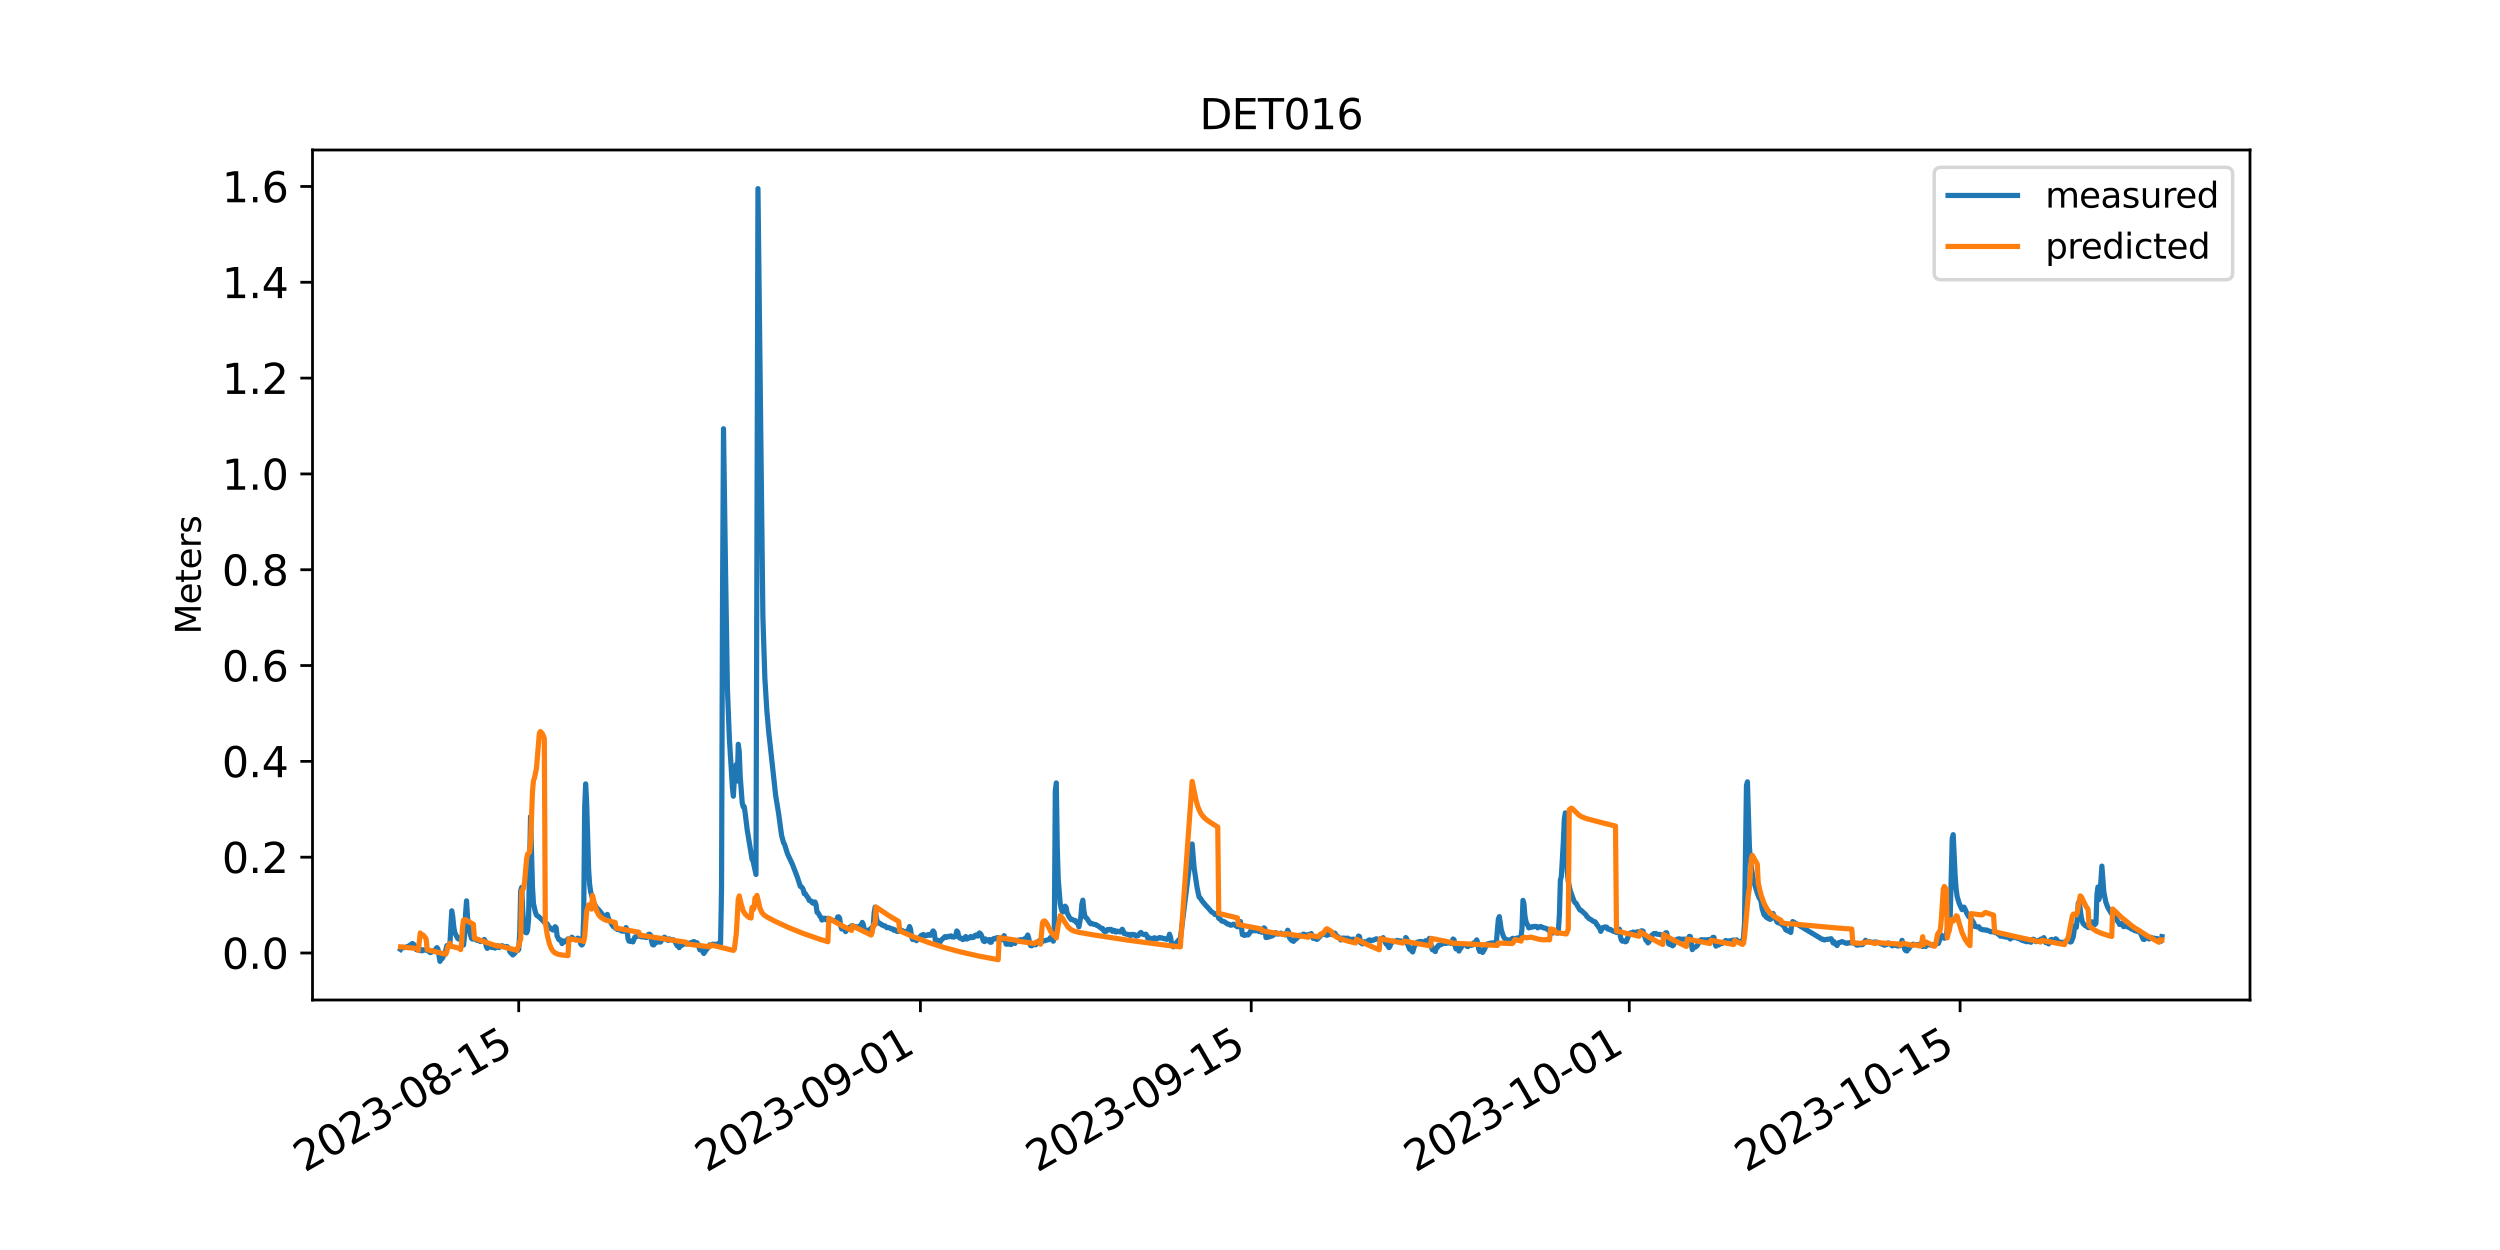 <?xml version="1.0" encoding="utf-8" standalone="no"?>
<!DOCTYPE svg PUBLIC "-//W3C//DTD SVG 1.1//EN"
  "http://www.w3.org/Graphics/SVG/1.1/DTD/svg11.dtd">
<svg xmlns:xlink="http://www.w3.org/1999/xlink" width="720pt" height="360pt" viewBox="0 0 720 360" xmlns="http://www.w3.org/2000/svg" version="1.1">
 <defs>
  <style type="text/css">*{stroke-linejoin: round; stroke-linecap: butt}</style>
 </defs>
 <g id="figure_1">
  <g id="patch_1">
   <path d="M 0 360 
L 720 360 
L 720 0 
L 0 0 
z
" style="fill: #ffffff"/>
  </g>
  <g id="axes_1">
   <g id="patch_2">
    <path d="M 90 288 
L 648 288 
L 648 43.2 
L 90 43.2 
z
" style="fill: #ffffff"/>
   </g>
   <g id="matplotlib.axis_1">
    <g id="xtick_1">
     <g id="line2d_1">
      <defs>
       <path id="m3cef55118b" d="M 0 0 
L 0 3.5 
" style="stroke: #000000; stroke-width: 0.8"/>
      </defs>
      <g>
       <use xlink:href="#m3cef55118b" x="149.39" y="288" style="stroke: #000000; stroke-width: 0.8"/>
      </g>
     </g>
     <g id="text_1">
      <!-- 2023-08-15 -->
      <g transform="translate(87.746 337.766) rotate(-30) scale(0.12 -0.12)">
       <defs>
        <path id="DejaVuSans-32" d="M 1228 531 
L 3431 531 
L 3431 0 
L 469 0 
L 469 531 
Q 828 903 1448 1529 
Q 2069 2156 2228 2338 
Q 2531 2678 2651 2914 
Q 2772 3150 2772 3378 
Q 2772 3750 2511 3984 
Q 2250 4219 1831 4219 
Q 1534 4219 1204 4116 
Q 875 4013 500 3803 
L 500 4441 
Q 881 4594 1212 4672 
Q 1544 4750 1819 4750 
Q 2544 4750 2975 4387 
Q 3406 4025 3406 3419 
Q 3406 3131 3298 2873 
Q 3191 2616 2906 2266 
Q 2828 2175 2409 1742 
Q 1991 1309 1228 531 
z
" transform="scale(0.016)"/>
        <path id="DejaVuSans-30" d="M 2034 4250 
Q 1547 4250 1301 3770 
Q 1056 3291 1056 2328 
Q 1056 1369 1301 889 
Q 1547 409 2034 409 
Q 2525 409 2770 889 
Q 3016 1369 3016 2328 
Q 3016 3291 2770 3770 
Q 2525 4250 2034 4250 
z
M 2034 4750 
Q 2819 4750 3233 4129 
Q 3647 3509 3647 2328 
Q 3647 1150 3233 529 
Q 2819 -91 2034 -91 
Q 1250 -91 836 529 
Q 422 1150 422 2328 
Q 422 3509 836 4129 
Q 1250 4750 2034 4750 
z
" transform="scale(0.016)"/>
        <path id="DejaVuSans-33" d="M 2597 2516 
Q 3050 2419 3304 2112 
Q 3559 1806 3559 1356 
Q 3559 666 3084 287 
Q 2609 -91 1734 -91 
Q 1441 -91 1130 -33 
Q 819 25 488 141 
L 488 750 
Q 750 597 1062 519 
Q 1375 441 1716 441 
Q 2309 441 2620 675 
Q 2931 909 2931 1356 
Q 2931 1769 2642 2001 
Q 2353 2234 1838 2234 
L 1294 2234 
L 1294 2753 
L 1863 2753 
Q 2328 2753 2575 2939 
Q 2822 3125 2822 3475 
Q 2822 3834 2567 4026 
Q 2313 4219 1838 4219 
Q 1578 4219 1281 4162 
Q 984 4106 628 3988 
L 628 4550 
Q 988 4650 1302 4700 
Q 1616 4750 1894 4750 
Q 2613 4750 3031 4423 
Q 3450 4097 3450 3541 
Q 3450 3153 3228 2886 
Q 3006 2619 2597 2516 
z
" transform="scale(0.016)"/>
        <path id="DejaVuSans-2d" d="M 313 2009 
L 1997 2009 
L 1997 1497 
L 313 1497 
L 313 2009 
z
" transform="scale(0.016)"/>
        <path id="DejaVuSans-38" d="M 2034 2216 
Q 1584 2216 1326 1975 
Q 1069 1734 1069 1313 
Q 1069 891 1326 650 
Q 1584 409 2034 409 
Q 2484 409 2743 651 
Q 3003 894 3003 1313 
Q 3003 1734 2745 1975 
Q 2488 2216 2034 2216 
z
M 1403 2484 
Q 997 2584 770 2862 
Q 544 3141 544 3541 
Q 544 4100 942 4425 
Q 1341 4750 2034 4750 
Q 2731 4750 3128 4425 
Q 3525 4100 3525 3541 
Q 3525 3141 3298 2862 
Q 3072 2584 2669 2484 
Q 3125 2378 3379 2068 
Q 3634 1759 3634 1313 
Q 3634 634 3220 271 
Q 2806 -91 2034 -91 
Q 1263 -91 848 271 
Q 434 634 434 1313 
Q 434 1759 690 2068 
Q 947 2378 1403 2484 
z
M 1172 3481 
Q 1172 3119 1398 2916 
Q 1625 2713 2034 2713 
Q 2441 2713 2670 2916 
Q 2900 3119 2900 3481 
Q 2900 3844 2670 4047 
Q 2441 4250 2034 4250 
Q 1625 4250 1398 4047 
Q 1172 3844 1172 3481 
z
" transform="scale(0.016)"/>
        <path id="DejaVuSans-31" d="M 794 531 
L 1825 531 
L 1825 4091 
L 703 3866 
L 703 4441 
L 1819 4666 
L 2450 4666 
L 2450 531 
L 3481 531 
L 3481 0 
L 794 0 
L 794 531 
z
" transform="scale(0.016)"/>
        <path id="DejaVuSans-35" d="M 691 4666 
L 3169 4666 
L 3169 4134 
L 1269 4134 
L 1269 2991 
Q 1406 3038 1543 3061 
Q 1681 3084 1819 3084 
Q 2600 3084 3056 2656 
Q 3513 2228 3513 1497 
Q 3513 744 3044 326 
Q 2575 -91 1722 -91 
Q 1428 -91 1123 -41 
Q 819 9 494 109 
L 494 744 
Q 775 591 1075 516 
Q 1375 441 1709 441 
Q 2250 441 2565 725 
Q 2881 1009 2881 1497 
Q 2881 1984 2565 2268 
Q 2250 2553 1709 2553 
Q 1456 2553 1204 2497 
Q 953 2441 691 2322 
L 691 4666 
z
" transform="scale(0.016)"/>
       </defs>
       <use xlink:href="#DejaVuSans-32"/>
       <use xlink:href="#DejaVuSans-30" x="63.623"/>
       <use xlink:href="#DejaVuSans-32" x="127.246"/>
       <use xlink:href="#DejaVuSans-33" x="190.869"/>
       <use xlink:href="#DejaVuSans-2d" x="254.492"/>
       <use xlink:href="#DejaVuSans-30" x="290.576"/>
       <use xlink:href="#DejaVuSans-38" x="354.199"/>
       <use xlink:href="#DejaVuSans-2d" x="417.822"/>
       <use xlink:href="#DejaVuSans-31" x="453.906"/>
       <use xlink:href="#DejaVuSans-35" x="517.529"/>
      </g>
     </g>
    </g>
    <g id="xtick_2">
     <g id="line2d_2">
      <g>
       <use xlink:href="#m3cef55118b" x="265.079" y="288" style="stroke: #000000; stroke-width: 0.8"/>
      </g>
     </g>
     <g id="text_2">
      <!-- 2023-09-01 -->
      <g transform="translate(203.435 337.766) rotate(-30) scale(0.12 -0.12)">
       <defs>
        <path id="DejaVuSans-39" d="M 703 97 
L 703 672 
Q 941 559 1184 500 
Q 1428 441 1663 441 
Q 2288 441 2617 861 
Q 2947 1281 2994 2138 
Q 2813 1869 2534 1725 
Q 2256 1581 1919 1581 
Q 1219 1581 811 2004 
Q 403 2428 403 3163 
Q 403 3881 828 4315 
Q 1253 4750 1959 4750 
Q 2769 4750 3195 4129 
Q 3622 3509 3622 2328 
Q 3622 1225 3098 567 
Q 2575 -91 1691 -91 
Q 1453 -91 1209 -44 
Q 966 3 703 97 
z
M 1959 2075 
Q 2384 2075 2632 2365 
Q 2881 2656 2881 3163 
Q 2881 3666 2632 3958 
Q 2384 4250 1959 4250 
Q 1534 4250 1286 3958 
Q 1038 3666 1038 3163 
Q 1038 2656 1286 2365 
Q 1534 2075 1959 2075 
z
" transform="scale(0.016)"/>
       </defs>
       <use xlink:href="#DejaVuSans-32"/>
       <use xlink:href="#DejaVuSans-30" x="63.623"/>
       <use xlink:href="#DejaVuSans-32" x="127.246"/>
       <use xlink:href="#DejaVuSans-33" x="190.869"/>
       <use xlink:href="#DejaVuSans-2d" x="254.492"/>
       <use xlink:href="#DejaVuSans-30" x="290.576"/>
       <use xlink:href="#DejaVuSans-39" x="354.199"/>
       <use xlink:href="#DejaVuSans-2d" x="417.822"/>
       <use xlink:href="#DejaVuSans-30" x="453.906"/>
       <use xlink:href="#DejaVuSans-31" x="517.529"/>
      </g>
     </g>
    </g>
    <g id="xtick_3">
     <g id="line2d_3">
      <g>
       <use xlink:href="#m3cef55118b" x="360.352" y="288" style="stroke: #000000; stroke-width: 0.8"/>
      </g>
     </g>
     <g id="text_3">
      <!-- 2023-09-15 -->
      <g transform="translate(298.708 337.766) rotate(-30) scale(0.12 -0.12)">
       <use xlink:href="#DejaVuSans-32"/>
       <use xlink:href="#DejaVuSans-30" x="63.623"/>
       <use xlink:href="#DejaVuSans-32" x="127.246"/>
       <use xlink:href="#DejaVuSans-33" x="190.869"/>
       <use xlink:href="#DejaVuSans-2d" x="254.492"/>
       <use xlink:href="#DejaVuSans-30" x="290.576"/>
       <use xlink:href="#DejaVuSans-39" x="354.199"/>
       <use xlink:href="#DejaVuSans-2d" x="417.822"/>
       <use xlink:href="#DejaVuSans-31" x="453.906"/>
       <use xlink:href="#DejaVuSans-35" x="517.529"/>
      </g>
     </g>
    </g>
    <g id="xtick_4">
     <g id="line2d_4">
      <g>
       <use xlink:href="#m3cef55118b" x="469.235" y="288" style="stroke: #000000; stroke-width: 0.8"/>
      </g>
     </g>
     <g id="text_4">
      <!-- 2023-10-01 -->
      <g transform="translate(407.592 337.766) rotate(-30) scale(0.12 -0.12)">
       <use xlink:href="#DejaVuSans-32"/>
       <use xlink:href="#DejaVuSans-30" x="63.623"/>
       <use xlink:href="#DejaVuSans-32" x="127.246"/>
       <use xlink:href="#DejaVuSans-33" x="190.869"/>
       <use xlink:href="#DejaVuSans-2d" x="254.492"/>
       <use xlink:href="#DejaVuSans-31" x="290.576"/>
       <use xlink:href="#DejaVuSans-30" x="354.199"/>
       <use xlink:href="#DejaVuSans-2d" x="417.822"/>
       <use xlink:href="#DejaVuSans-30" x="453.906"/>
       <use xlink:href="#DejaVuSans-31" x="517.529"/>
      </g>
     </g>
    </g>
    <g id="xtick_5">
     <g id="line2d_5">
      <g>
       <use xlink:href="#m3cef55118b" x="564.508" y="288" style="stroke: #000000; stroke-width: 0.8"/>
      </g>
     </g>
     <g id="text_5">
      <!-- 2023-10-15 -->
      <g transform="translate(502.865 337.766) rotate(-30) scale(0.12 -0.12)">
       <use xlink:href="#DejaVuSans-32"/>
       <use xlink:href="#DejaVuSans-30" x="63.623"/>
       <use xlink:href="#DejaVuSans-32" x="127.246"/>
       <use xlink:href="#DejaVuSans-33" x="190.869"/>
       <use xlink:href="#DejaVuSans-2d" x="254.492"/>
       <use xlink:href="#DejaVuSans-31" x="290.576"/>
       <use xlink:href="#DejaVuSans-30" x="354.199"/>
       <use xlink:href="#DejaVuSans-2d" x="417.822"/>
       <use xlink:href="#DejaVuSans-31" x="453.906"/>
       <use xlink:href="#DejaVuSans-35" x="517.529"/>
      </g>
     </g>
    </g>
   </g>
   <g id="matplotlib.axis_2">
    <g id="ytick_1">
     <g id="line2d_6">
      <defs>
       <path id="m6651fd5fb4" d="M 0 0 
L -3.5 0 
" style="stroke: #000000; stroke-width: 0.8"/>
      </defs>
      <g>
       <use xlink:href="#m6651fd5fb4" x="90" y="274.463" style="stroke: #000000; stroke-width: 0.8"/>
      </g>
     </g>
     <g id="text_6">
      <!-- 0.0 -->
      <g transform="translate(63.916 279.022) scale(0.12 -0.12)">
       <defs>
        <path id="DejaVuSans-2e" d="M 684 794 
L 1344 794 
L 1344 0 
L 684 0 
L 684 794 
z
" transform="scale(0.016)"/>
       </defs>
       <use xlink:href="#DejaVuSans-30"/>
       <use xlink:href="#DejaVuSans-2e" x="63.623"/>
       <use xlink:href="#DejaVuSans-30" x="95.41"/>
      </g>
     </g>
    </g>
    <g id="ytick_2">
     <g id="line2d_7">
      <g>
       <use xlink:href="#m6651fd5fb4" x="90" y="246.868" style="stroke: #000000; stroke-width: 0.8"/>
      </g>
     </g>
     <g id="text_7">
      <!-- 0.2 -->
      <g transform="translate(63.916 251.427) scale(0.12 -0.12)">
       <use xlink:href="#DejaVuSans-30"/>
       <use xlink:href="#DejaVuSans-2e" x="63.623"/>
       <use xlink:href="#DejaVuSans-32" x="95.41"/>
      </g>
     </g>
    </g>
    <g id="ytick_3">
     <g id="line2d_8">
      <g>
       <use xlink:href="#m6651fd5fb4" x="90" y="219.273" style="stroke: #000000; stroke-width: 0.8"/>
      </g>
     </g>
     <g id="text_8">
      <!-- 0.4 -->
      <g transform="translate(63.916 223.832) scale(0.12 -0.12)">
       <defs>
        <path id="DejaVuSans-34" d="M 2419 4116 
L 825 1625 
L 2419 1625 
L 2419 4116 
z
M 2253 4666 
L 3047 4666 
L 3047 1625 
L 3713 1625 
L 3713 1100 
L 3047 1100 
L 3047 0 
L 2419 0 
L 2419 1100 
L 313 1100 
L 313 1709 
L 2253 4666 
z
" transform="scale(0.016)"/>
       </defs>
       <use xlink:href="#DejaVuSans-30"/>
       <use xlink:href="#DejaVuSans-2e" x="63.623"/>
       <use xlink:href="#DejaVuSans-34" x="95.41"/>
      </g>
     </g>
    </g>
    <g id="ytick_4">
     <g id="line2d_9">
      <g>
       <use xlink:href="#m6651fd5fb4" x="90" y="191.677" style="stroke: #000000; stroke-width: 0.8"/>
      </g>
     </g>
     <g id="text_9">
      <!-- 0.6 -->
      <g transform="translate(63.916 196.236) scale(0.12 -0.12)">
       <defs>
        <path id="DejaVuSans-36" d="M 2113 2584 
Q 1688 2584 1439 2293 
Q 1191 2003 1191 1497 
Q 1191 994 1439 701 
Q 1688 409 2113 409 
Q 2538 409 2786 701 
Q 3034 994 3034 1497 
Q 3034 2003 2786 2293 
Q 2538 2584 2113 2584 
z
M 3366 4563 
L 3366 3988 
Q 3128 4100 2886 4159 
Q 2644 4219 2406 4219 
Q 1781 4219 1451 3797 
Q 1122 3375 1075 2522 
Q 1259 2794 1537 2939 
Q 1816 3084 2150 3084 
Q 2853 3084 3261 2657 
Q 3669 2231 3669 1497 
Q 3669 778 3244 343 
Q 2819 -91 2113 -91 
Q 1303 -91 875 529 
Q 447 1150 447 2328 
Q 447 3434 972 4092 
Q 1497 4750 2381 4750 
Q 2619 4750 2861 4703 
Q 3103 4656 3366 4563 
z
" transform="scale(0.016)"/>
       </defs>
       <use xlink:href="#DejaVuSans-30"/>
       <use xlink:href="#DejaVuSans-2e" x="63.623"/>
       <use xlink:href="#DejaVuSans-36" x="95.41"/>
      </g>
     </g>
    </g>
    <g id="ytick_5">
     <g id="line2d_10">
      <g>
       <use xlink:href="#m6651fd5fb4" x="90" y="164.082" style="stroke: #000000; stroke-width: 0.8"/>
      </g>
     </g>
     <g id="text_10">
      <!-- 0.8 -->
      <g transform="translate(63.916 168.641) scale(0.12 -0.12)">
       <use xlink:href="#DejaVuSans-30"/>
       <use xlink:href="#DejaVuSans-2e" x="63.623"/>
       <use xlink:href="#DejaVuSans-38" x="95.41"/>
      </g>
     </g>
    </g>
    <g id="ytick_6">
     <g id="line2d_11">
      <g>
       <use xlink:href="#m6651fd5fb4" x="90" y="136.487" style="stroke: #000000; stroke-width: 0.8"/>
      </g>
     </g>
     <g id="text_11">
      <!-- 1.0 -->
      <g transform="translate(63.916 141.046) scale(0.12 -0.12)">
       <use xlink:href="#DejaVuSans-31"/>
       <use xlink:href="#DejaVuSans-2e" x="63.623"/>
       <use xlink:href="#DejaVuSans-30" x="95.41"/>
      </g>
     </g>
    </g>
    <g id="ytick_7">
     <g id="line2d_12">
      <g>
       <use xlink:href="#m6651fd5fb4" x="90" y="108.891" style="stroke: #000000; stroke-width: 0.8"/>
      </g>
     </g>
     <g id="text_12">
      <!-- 1.2 -->
      <g transform="translate(63.916 113.45) scale(0.12 -0.12)">
       <use xlink:href="#DejaVuSans-31"/>
       <use xlink:href="#DejaVuSans-2e" x="63.623"/>
       <use xlink:href="#DejaVuSans-32" x="95.41"/>
      </g>
     </g>
    </g>
    <g id="ytick_8">
     <g id="line2d_13">
      <g>
       <use xlink:href="#m6651fd5fb4" x="90" y="81.296" style="stroke: #000000; stroke-width: 0.8"/>
      </g>
     </g>
     <g id="text_13">
      <!-- 1.4 -->
      <g transform="translate(63.916 85.855) scale(0.12 -0.12)">
       <use xlink:href="#DejaVuSans-31"/>
       <use xlink:href="#DejaVuSans-2e" x="63.623"/>
       <use xlink:href="#DejaVuSans-34" x="95.41"/>
      </g>
     </g>
    </g>
    <g id="ytick_9">
     <g id="line2d_14">
      <g>
       <use xlink:href="#m6651fd5fb4" x="90" y="53.701" style="stroke: #000000; stroke-width: 0.8"/>
      </g>
     </g>
     <g id="text_14">
      <!-- 1.6 -->
      <g transform="translate(63.916 58.26) scale(0.12 -0.12)">
       <use xlink:href="#DejaVuSans-31"/>
       <use xlink:href="#DejaVuSans-2e" x="63.623"/>
       <use xlink:href="#DejaVuSans-36" x="95.41"/>
      </g>
     </g>
    </g>
    <g id="text_15">
     <!-- Meters -->
     <g transform="translate(57.837 182.688) rotate(-90) scale(0.1 -0.1)">
      <defs>
       <path id="DejaVuSans-4d" d="M 628 4666 
L 1569 4666 
L 2759 1491 
L 3956 4666 
L 4897 4666 
L 4897 0 
L 4281 0 
L 4281 4097 
L 3078 897 
L 2444 897 
L 1241 4097 
L 1241 0 
L 628 0 
L 628 4666 
z
" transform="scale(0.016)"/>
       <path id="DejaVuSans-65" d="M 3597 1894 
L 3597 1613 
L 953 1613 
Q 991 1019 1311 708 
Q 1631 397 2203 397 
Q 2534 397 2845 478 
Q 3156 559 3463 722 
L 3463 178 
Q 3153 47 2828 -22 
Q 2503 -91 2169 -91 
Q 1331 -91 842 396 
Q 353 884 353 1716 
Q 353 2575 817 3079 
Q 1281 3584 2069 3584 
Q 2775 3584 3186 3129 
Q 3597 2675 3597 1894 
z
M 3022 2063 
Q 3016 2534 2758 2815 
Q 2500 3097 2075 3097 
Q 1594 3097 1305 2825 
Q 1016 2553 972 2059 
L 3022 2063 
z
" transform="scale(0.016)"/>
       <path id="DejaVuSans-74" d="M 1172 4494 
L 1172 3500 
L 2356 3500 
L 2356 3053 
L 1172 3053 
L 1172 1153 
Q 1172 725 1289 603 
Q 1406 481 1766 481 
L 2356 481 
L 2356 0 
L 1766 0 
Q 1100 0 847 248 
Q 594 497 594 1153 
L 594 3053 
L 172 3053 
L 172 3500 
L 594 3500 
L 594 4494 
L 1172 4494 
z
" transform="scale(0.016)"/>
       <path id="DejaVuSans-72" d="M 2631 2963 
Q 2534 3019 2420 3045 
Q 2306 3072 2169 3072 
Q 1681 3072 1420 2755 
Q 1159 2438 1159 1844 
L 1159 0 
L 581 0 
L 581 3500 
L 1159 3500 
L 1159 2956 
Q 1341 3275 1631 3429 
Q 1922 3584 2338 3584 
Q 2397 3584 2469 3576 
Q 2541 3569 2628 3553 
L 2631 2963 
z
" transform="scale(0.016)"/>
       <path id="DejaVuSans-73" d="M 2834 3397 
L 2834 2853 
Q 2591 2978 2328 3040 
Q 2066 3103 1784 3103 
Q 1356 3103 1142 2972 
Q 928 2841 928 2578 
Q 928 2378 1081 2264 
Q 1234 2150 1697 2047 
L 1894 2003 
Q 2506 1872 2764 1633 
Q 3022 1394 3022 966 
Q 3022 478 2636 193 
Q 2250 -91 1575 -91 
Q 1294 -91 989 -36 
Q 684 19 347 128 
L 347 722 
Q 666 556 975 473 
Q 1284 391 1588 391 
Q 1994 391 2212 530 
Q 2431 669 2431 922 
Q 2431 1156 2273 1281 
Q 2116 1406 1581 1522 
L 1381 1569 
Q 847 1681 609 1914 
Q 372 2147 372 2553 
Q 372 3047 722 3315 
Q 1072 3584 1716 3584 
Q 2034 3584 2315 3537 
Q 2597 3491 2834 3397 
z
" transform="scale(0.016)"/>
      </defs>
      <use xlink:href="#DejaVuSans-4d"/>
      <use xlink:href="#DejaVuSans-65" x="86.279"/>
      <use xlink:href="#DejaVuSans-74" x="147.803"/>
      <use xlink:href="#DejaVuSans-65" x="187.012"/>
      <use xlink:href="#DejaVuSans-72" x="248.535"/>
      <use xlink:href="#DejaVuSans-73" x="289.648"/>
     </g>
    </g>
   </g>
   <g id="line2d_15">
    <path d="M 115.364 273.443 
L 115.647 273.01 
L 115.931 272.826 
L 116.214 272.964 
L 116.498 272.849 
L 116.781 272.872 
L 117.632 272.482 
L 117.916 272.39 
L 118.199 272.091 
L 118.483 272.229 
L 118.766 271.723 
L 119.05 271.884 
L 119.333 272.206 
L 119.617 273.148 
L 119.9 273.493 
L 120.184 273.24 
L 120.468 273.677 
L 120.751 273.447 
L 121.035 273.792 
L 121.318 273.47 
L 121.602 273.838 
L 121.885 273.585 
L 122.169 273.539 
L 122.452 273.654 
L 122.736 273.493 
L 123.587 274.068 
L 123.87 274.344 
L 124.154 274.298 
L 124.721 273.93 
L 125.004 274.068 
L 125.288 273.861 
L 125.571 273.171 
L 125.855 272.918 
L 126.139 273.355 
L 126.706 276.873 
L 126.989 276.298 
L 127.273 276.16 
L 127.556 275.723 
L 127.84 274.942 
L 128.123 274.804 
L 128.691 272.344 
L 128.974 272.275 
L 129.258 272.666 
L 129.541 272.482 
L 130.108 262.32 
L 130.392 263.952 
L 130.675 266.849 
L 130.959 268.55 
L 131.81 270.275 
L 132.093 270.458 
L 132.377 270.137 
L 132.66 270.022 
L 133.511 272.16 
L 133.794 269.539 
L 134.078 263.217 
L 134.362 259.446 
L 134.645 264.067 
L 134.929 266.734 
L 135.496 269.217 
L 135.779 270.229 
L 136.063 270.458 
L 136.346 270.183 
L 136.63 270.16 
L 136.914 270.573 
L 137.481 270.849 
L 137.764 270.642 
L 138.331 271.171 
L 138.615 270.895 
L 138.898 270.941 
L 139.465 270.573 
L 139.749 270.987 
L 140.033 272.528 
L 140.316 273.125 
L 140.6 272.918 
L 140.883 272.252 
L 141.167 272.757 
L 141.45 272.551 
L 141.734 272.895 
L 142.017 272.872 
L 142.301 272.62 
L 142.585 273.056 
L 142.868 272.826 
L 143.152 272.344 
L 143.719 272.895 
L 144.286 272.551 
L 144.569 272.367 
L 145.136 272.574 
L 145.704 272.757 
L 145.987 272.574 
L 146.554 273.125 
L 146.838 274.114 
L 147.405 274.735 
L 147.688 275.034 
L 148.256 274.528 
L 148.539 273.976 
L 149.106 273.769 
L 149.39 273.424 
L 149.673 268.757 
L 149.957 256.549 
L 150.24 255.584 
L 150.524 261.929 
L 150.808 265.676 
L 151.375 268.573 
L 151.658 268.642 
L 151.942 267.976 
L 152.225 264.757 
L 152.792 235.168 
L 153.359 255.584 
L 153.643 260.274 
L 154.21 262.757 
L 154.494 263.515 
L 154.777 263.791 
L 155.061 263.906 
L 156.479 265.286 
L 157.046 265.952 
L 157.613 266.067 
L 157.896 266.665 
L 158.747 267.562 
L 159.314 267.861 
L 159.881 266.895 
L 160.165 267.194 
L 160.448 269.585 
L 161.015 270.665 
L 161.299 270.642 
L 161.582 270.78 
L 161.866 271.746 
L 162.433 271.01 
L 162.717 271.263 
L 163 271.102 
L 163.567 270.412 
L 163.851 270.481 
L 164.134 270.665 
L 164.702 269.93 
L 165.269 270.458 
L 165.836 270.665 
L 166.119 270.55 
L 166.403 270.183 
L 166.686 270.366 
L 166.97 270.803 
L 167.253 271.861 
L 167.537 272.16 
L 167.821 271.861 
L 168.104 263.837 
L 168.388 232.479 
L 168.671 225.765 
L 168.955 231.099 
L 169.522 250.388 
L 169.805 254.641 
L 170.089 256.733 
L 170.94 259.86 
L 171.79 261.4 
L 172.641 262.251 
L 173.492 263.354 
L 174.342 264.872 
L 174.626 263.676 
L 174.909 263.354 
L 175.193 264.435 
L 176.327 266.412 
L 176.611 266.826 
L 176.894 266.688 
L 177.178 267.286 
L 177.461 267.332 
L 177.745 267.677 
L 178.596 267.792 
L 178.879 268.09 
L 179.163 268.159 
L 179.446 267.93 
L 179.73 268.205 
L 180.013 267.998 
L 180.297 267.148 
L 180.58 267.7 
L 180.864 270.321 
L 181.147 271.033 
L 181.715 271.148 
L 181.998 270.987 
L 182.282 271.263 
L 182.849 269.884 
L 183.416 269.7 
L 183.699 269.401 
L 183.983 269.309 
L 184.267 269.654 
L 184.834 269.815 
L 185.684 269.861 
L 185.968 269.999 
L 186.251 269.976 
L 186.535 269.746 
L 186.818 269.079 
L 187.102 269.056 
L 187.386 269.355 
L 187.669 271.171 
L 187.953 272.068 
L 188.236 272.16 
L 188.803 271.447 
L 189.087 271.424 
L 189.654 270.55 
L 189.938 271.309 
L 190.221 271.309 
L 190.788 270.435 
L 191.072 270.366 
L 191.355 269.907 
L 191.639 270.114 
L 191.922 270.55 
L 192.206 270.757 
L 192.49 270.826 
L 192.773 270.389 
L 193.057 270.619 
L 193.907 270.642 
L 194.191 270.803 
L 195.041 272.39 
L 195.325 272.505 
L 195.609 272.918 
L 196.176 272.114 
L 196.459 272.206 
L 197.026 271.585 
L 197.593 271.884 
L 199.011 271.493 
L 199.295 271.355 
L 199.578 271.677 
L 199.862 271.171 
L 200.145 271.424 
L 200.712 271.493 
L 200.996 271.884 
L 201.563 273.539 
L 202.13 273.585 
L 202.697 274.597 
L 203.548 273.332 
L 203.832 273.056 
L 204.399 272.114 
L 204.966 272.068 
L 205.249 271.907 
L 205.533 272.022 
L 205.816 271.93 
L 206.1 272.091 
L 206.951 271.723 
L 207.234 271.493 
L 207.518 271.792 
L 207.801 256.159 
L 208.085 172.244 
L 208.368 123.482 
L 208.935 162.956 
L 209.503 198.591 
L 210.07 212.891 
L 210.92 226.639 
L 211.204 229.306 
L 211.487 224.432 
L 211.771 222.961 
L 212.055 220.156 
L 212.338 224.938 
L 212.622 214.362 
L 212.905 216.477 
L 213.189 223.719 
L 213.756 231.191 
L 214.039 232.364 
L 214.323 232.295 
L 214.606 234.134 
L 215.174 238.87 
L 216.591 247.468 
L 216.875 247.997 
L 217.726 251.836 
L 218.293 54.327 
L 219.71 177.555 
L 220.278 195.303 
L 220.845 204.591 
L 221.412 210.983 
L 223.397 229.145 
L 224.247 234.364 
L 225.098 240.594 
L 225.665 242.709 
L 225.949 243.146 
L 226.799 245.905 
L 228.217 248.917 
L 229.635 252.618 
L 230.485 255.285 
L 230.769 255.354 
L 231.052 255.676 
L 231.336 256.205 
L 231.62 257.377 
L 231.903 257.331 
L 232.47 258.274 
L 232.754 258.55 
L 233.037 259.308 
L 233.604 259.492 
L 233.888 259.975 
L 234.172 260.136 
L 234.455 259.745 
L 234.739 259.814 
L 235.022 260.573 
L 235.306 262.757 
L 235.589 262.849 
L 236.156 263.906 
L 236.44 264.182 
L 236.723 264.987 
L 237.007 264.458 
L 237.291 264.55 
L 237.574 264.435 
L 237.858 264.895 
L 238.425 264.481 
L 238.708 264.711 
L 238.992 264.619 
L 239.559 265.01 
L 240.41 265.194 
L 240.693 265.24 
L 240.977 265.01 
L 241.26 264.09 
L 241.544 264.044 
L 241.827 264.504 
L 242.111 266.711 
L 242.394 267.539 
L 242.678 267.516 
L 242.962 267.355 
L 243.529 268.297 
L 243.812 267.838 
L 244.379 267.631 
L 244.663 267.033 
L 244.946 267.01 
L 245.23 266.665 
L 245.514 266.573 
L 245.797 266.826 
L 246.648 266.941 
L 247.215 266.964 
L 247.498 266.734 
L 247.782 266.964 
L 248.349 265.653 
L 248.633 266.274 
L 248.916 267.7 
L 249.2 268.159 
L 249.483 268.044 
L 249.767 268.481 
L 250.05 267.861 
L 250.617 267.746 
L 250.901 267.309 
L 251.468 266.918 
L 251.752 262.941 
L 252.035 261.239 
L 252.319 263.814 
L 252.602 265.194 
L 252.886 265.791 
L 253.169 265.791 
L 253.453 266.044 
L 253.737 266.113 
L 254.02 266.412 
L 254.304 266.481 
L 254.587 266.665 
L 254.871 266.642 
L 255.438 267.171 
L 255.721 267.102 
L 256.288 267.24 
L 256.572 267.493 
L 257.139 267.539 
L 257.423 267.907 
L 257.706 267.769 
L 257.99 268.09 
L 258.557 268.274 
L 259.124 268.021 
L 259.691 267.953 
L 259.975 268.067 
L 260.258 268.343 
L 260.825 268.251 
L 261.109 268.297 
L 261.392 268.481 
L 261.959 266.849 
L 262.243 267.608 
L 262.527 269.792 
L 262.81 270.55 
L 263.094 270.596 
L 263.377 270.298 
L 263.944 270.918 
L 265.362 269.355 
L 265.646 269.332 
L 265.929 269.125 
L 266.213 269.447 
L 266.496 269.539 
L 266.78 269.355 
L 267.063 269.424 
L 267.347 269.148 
L 267.914 269.378 
L 268.198 269.24 
L 268.481 268.458 
L 268.765 268.113 
L 269.048 268.55 
L 269.332 270.596 
L 269.615 271.079 
L 269.899 270.826 
L 270.182 270.826 
L 270.466 271.516 
L 270.75 271.309 
L 271.033 270.803 
L 272.167 269.746 
L 272.451 269.976 
L 272.734 269.907 
L 273.018 269.654 
L 273.302 269.792 
L 273.869 269.516 
L 274.152 269.838 
L 274.436 269.769 
L 274.719 269.884 
L 275.003 269.792 
L 275.286 269.24 
L 275.57 268.113 
L 275.853 268.481 
L 276.137 269.861 
L 276.421 270.183 
L 276.704 270.114 
L 277.271 270.596 
L 277.555 270.481 
L 278.122 269.723 
L 278.405 270.458 
L 278.689 270.275 
L 278.973 270.229 
L 279.54 269.723 
L 279.823 270.045 
L 280.107 269.815 
L 280.39 269.976 
L 280.674 269.516 
L 280.957 269.309 
L 281.525 269.608 
L 281.808 268.941 
L 282.092 268.688 
L 282.375 268.895 
L 282.659 269.378 
L 283.226 270.987 
L 283.509 271.171 
L 283.793 270.412 
L 284.076 270.918 
L 284.36 270.941 
L 284.927 270.573 
L 285.211 271.378 
L 285.494 271.355 
L 285.778 270.573 
L 286.345 270.252 
L 286.628 270.412 
L 287.196 270.022 
L 287.479 270.045 
L 287.763 270.206 
L 288.33 270.298 
L 288.613 270.665 
L 288.897 269.884 
L 289.18 269.47 
L 289.464 270.275 
L 289.747 271.907 
L 290.315 271.93 
L 290.882 271.792 
L 291.165 272.045 
L 291.449 271.332 
L 291.732 271.056 
L 292.016 271.631 
L 292.299 271.7 
L 292.583 271.125 
L 292.867 271.056 
L 293.434 270.711 
L 293.717 270.78 
L 294.001 270.619 
L 294.568 270.688 
L 294.851 270.573 
L 295.135 270.321 
L 295.419 270.481 
L 295.986 269.286 
L 296.269 270.183 
L 296.553 271.7 
L 296.836 272.344 
L 297.12 272.39 
L 297.687 271.7 
L 297.97 272.022 
L 298.254 272.114 
L 298.538 271.654 
L 298.821 271.424 
L 299.105 271.516 
L 299.388 270.849 
L 299.672 271.079 
L 299.955 270.711 
L 300.239 271.102 
L 302.224 270.55 
L 302.507 270.022 
L 302.791 270.022 
L 303.358 271.056 
L 303.641 268.665 
L 303.925 227.789 
L 304.209 225.49 
L 304.492 243.974 
L 304.776 253.354 
L 305.343 260.228 
L 305.626 261.653 
L 305.91 262.481 
L 306.193 262.619 
L 306.761 260.986 
L 307.044 261.331 
L 307.328 262.895 
L 307.895 264.044 
L 308.462 264.826 
L 308.745 264.757 
L 309.313 265.125 
L 309.596 265.079 
L 310.163 265.86 
L 310.447 265.929 
L 310.73 266.918 
L 311.297 263.837 
L 311.581 260.366 
L 311.864 259.262 
L 312.148 262.205 
L 312.432 263.745 
L 312.715 264.228 
L 312.999 264.481 
L 313.849 265.768 
L 314.133 266.044 
L 314.416 265.929 
L 314.984 266.205 
L 315.551 266.251 
L 315.834 266.504 
L 316.118 266.573 
L 317.252 267.424 
L 317.535 267.378 
L 317.819 267.998 
L 318.103 268.251 
L 318.67 268.182 
L 318.953 267.723 
L 319.237 267.7 
L 319.52 267.792 
L 319.804 267.631 
L 320.087 267.723 
L 320.371 268.205 
L 320.655 267.976 
L 320.938 267.953 
L 321.222 268.366 
L 321.505 268.412 
L 321.789 268.159 
L 322.639 268.412 
L 323.207 267.631 
L 323.49 268.136 
L 323.774 268.895 
L 324.057 268.895 
L 324.624 269.102 
L 325.191 269.148 
L 325.475 269.424 
L 325.758 269.125 
L 326.042 269.309 
L 326.326 269.102 
L 326.893 269.24 
L 327.176 269.608 
L 327.743 269.493 
L 328.31 268.734 
L 328.594 268.55 
L 328.878 268.941 
L 329.445 269.171 
L 330.012 269.056 
L 330.295 269.493 
L 330.579 270.252 
L 330.862 270.068 
L 331.146 270.16 
L 331.429 270.527 
L 331.997 270.366 
L 332.28 270.137 
L 332.564 270.091 
L 332.847 270.458 
L 333.414 270.275 
L 333.981 269.999 
L 334.265 270.16 
L 334.549 270.091 
L 335.116 270.344 
L 335.399 270.275 
L 335.966 270.55 
L 336.25 270.389 
L 336.533 270.045 
L 336.817 269.056 
L 337.101 269.884 
L 337.384 271.539 
L 337.668 272.459 
L 337.951 272.689 
L 338.235 272.413 
L 338.518 271.838 
L 339.652 270.504 
L 339.936 270.412 
L 343.339 243.077 
L 343.906 249.928 
L 344.756 255.63 
L 345.323 258.343 
L 345.607 258.527 
L 346.174 259.446 
L 347.308 260.803 
L 347.875 261.4 
L 349.01 262.688 
L 349.577 262.964 
L 349.86 263.354 
L 350.144 263.194 
L 350.427 263.171 
L 350.711 263.699 
L 350.995 264.481 
L 351.562 264.849 
L 351.845 265.24 
L 352.696 265.493 
L 353.546 266.136 
L 353.83 266.113 
L 354.397 266.458 
L 354.681 266.435 
L 355.248 266.159 
L 356.382 266.918 
L 356.666 266.895 
L 356.949 266.619 
L 357.233 265.401 
L 357.516 266.849 
L 357.8 269.171 
L 358.083 269.148 
L 358.367 269.401 
L 358.65 269.194 
L 358.934 269.286 
L 359.217 269.148 
L 359.501 269.24 
L 360.068 268.412 
L 360.352 267.838 
L 360.635 268.136 
L 361.202 267.861 
L 361.486 268.067 
L 361.769 267.884 
L 362.053 268.067 
L 362.337 268.113 
L 362.62 268.297 
L 363.187 268.343 
L 363.471 268.504 
L 364.038 267.217 
L 364.321 267.493 
L 364.605 269.999 
L 364.889 269.999 
L 365.172 269.309 
L 365.456 269.838 
L 365.739 269.769 
L 366.023 269.516 
L 366.306 269.562 
L 366.873 269.217 
L 367.44 268.573 
L 367.724 268.895 
L 368.008 269.033 
L 368.858 268.734 
L 369.425 269.079 
L 369.992 269.056 
L 370.276 269.263 
L 370.843 267.907 
L 371.127 268.389 
L 371.41 270.137 
L 371.977 270.826 
L 372.544 271.102 
L 372.828 270.642 
L 373.111 270.573 
L 373.962 269.792 
L 374.246 269.355 
L 374.529 269.539 
L 374.813 269.447 
L 375.38 269.033 
L 375.663 269.079 
L 375.947 269.309 
L 376.514 269.355 
L 376.798 269.148 
L 377.081 269.24 
L 377.648 268.872 
L 378.215 270.252 
L 378.499 270.045 
L 379.066 270.504 
L 379.35 270.527 
L 379.917 269.93 
L 380.2 269.677 
L 380.484 269.24 
L 381.334 268.895 
L 381.618 269.194 
L 381.902 269.125 
L 382.185 269.378 
L 382.469 268.872 
L 382.752 269.125 
L 383.036 269.056 
L 383.319 268.872 
L 383.603 269.171 
L 383.886 268.803 
L 384.17 268.711 
L 384.454 268.757 
L 385.021 269.769 
L 385.304 269.723 
L 385.588 270.137 
L 385.871 270.137 
L 386.155 270.711 
L 386.438 270.206 
L 387.005 270.16 
L 387.289 270.389 
L 387.573 270.206 
L 387.856 270.481 
L 388.14 270.183 
L 388.707 270.573 
L 389.274 270.527 
L 389.841 270.481 
L 390.692 270.665 
L 390.975 270.481 
L 391.259 269.585 
L 391.542 269.746 
L 391.826 271.47 
L 392.393 271.838 
L 392.96 271.217 
L 393.244 271.447 
L 393.811 271.24 
L 394.094 270.826 
L 394.378 270.688 
L 394.945 270.941 
L 395.228 270.757 
L 395.512 270.78 
L 396.363 270.366 
L 396.93 270.573 
L 397.213 270.596 
L 397.78 270.344 
L 398.064 270.321 
L 398.348 270.045 
L 398.631 270.849 
L 398.915 271.24 
L 399.198 271.861 
L 399.482 271.47 
L 399.765 272.551 
L 400.049 272.918 
L 400.332 272.505 
L 400.616 271.263 
L 400.899 271.47 
L 401.183 271.033 
L 401.467 271.148 
L 402.034 271.056 
L 402.317 270.826 
L 403.168 271.01 
L 403.451 271.01 
L 403.735 271.194 
L 404.302 270.987 
L 404.586 270.849 
L 404.869 270.022 
L 405.153 270.389 
L 405.436 272.068 
L 406.003 273.401 
L 406.287 273.079 
L 406.571 273.907 
L 406.854 274.16 
L 407.421 272.252 
L 407.705 272.068 
L 407.988 271.516 
L 408.272 271.309 
L 409.122 271.125 
L 410.257 271.378 
L 410.54 270.941 
L 410.824 271.079 
L 411.107 271.079 
L 411.674 270.252 
L 411.958 271.194 
L 412.242 272.803 
L 412.525 273.516 
L 412.809 273.631 
L 413.092 273.447 
L 413.376 274.045 
L 413.659 272.918 
L 413.943 272.895 
L 414.226 272.284 
L 414.51 272.275 
L 415.644 271.723 
L 415.928 271.608 
L 416.211 271.723 
L 416.778 271.608 
L 417.629 271.493 
L 417.913 271.723 
L 418.196 271.309 
L 418.48 270.435 
L 418.763 270.642 
L 419.047 272.367 
L 419.33 273.286 
L 419.614 272.964 
L 419.897 273.171 
L 420.181 273.907 
L 420.465 273.309 
L 420.748 273.056 
L 421.315 271.907 
L 421.882 272.045 
L 422.166 272.183 
L 422.449 272.505 
L 422.733 272.62 
L 423.3 272.114 
L 423.584 272.275 
L 423.867 271.93 
L 424.151 272.16 
L 424.434 271.539 
L 424.718 271.815 
L 425.285 270.688 
L 425.568 271.424 
L 425.852 273.263 
L 426.136 273.999 
L 426.703 273.608 
L 426.986 274.298 
L 427.553 273.378 
L 428.12 272.022 
L 428.404 271.815 
L 428.687 272.068 
L 428.971 271.677 
L 429.538 271.585 
L 430.105 271.539 
L 430.672 271.7 
L 430.956 271.355 
L 431.523 264.688 
L 431.807 263.998 
L 432.374 267.815 
L 432.941 269.562 
L 433.224 270.137 
L 433.791 270.642 
L 434.075 270.596 
L 434.359 270.849 
L 434.926 270.803 
L 435.493 270.321 
L 435.776 270.229 
L 436.06 270.366 
L 436.343 270.344 
L 436.627 270.619 
L 436.91 270.137 
L 437.194 270.229 
L 437.478 270.022 
L 437.761 269.999 
L 438.045 269.861 
L 438.328 267.493 
L 438.612 259.308 
L 438.895 260.297 
L 439.179 263.768 
L 439.462 265.309 
L 439.746 266.09 
L 440.03 266.527 
L 440.313 267.24 
L 440.88 267.079 
L 441.164 266.895 
L 441.447 267.01 
L 441.731 266.803 
L 442.581 266.826 
L 442.865 267.217 
L 443.149 266.987 
L 443.432 266.964 
L 443.716 266.826 
L 443.999 267.056 
L 444.283 267.056 
L 444.566 267.24 
L 445.133 267.332 
L 445.417 267.539 
L 445.701 267.539 
L 446.551 268.55 
L 446.835 268.458 
L 447.118 268.734 
L 447.685 268.504 
L 448.536 268.734 
L 448.82 267.792 
L 449.103 263.607 
L 449.387 253.469 
L 449.67 252.411 
L 450.237 242.617 
L 450.521 235.996 
L 450.804 234.111 
L 451.088 244.709 
L 451.372 250.871 
L 451.655 253.837 
L 452.222 256.48 
L 453.073 258.848 
L 453.356 259.607 
L 453.64 259.998 
L 453.924 260.159 
L 454.491 261.216 
L 455.058 262.113 
L 455.341 262.159 
L 456.759 263.469 
L 457.043 264.021 
L 457.326 264.182 
L 457.61 264.55 
L 458.177 264.826 
L 458.744 265.263 
L 459.027 265.424 
L 459.311 265.447 
L 459.595 265.722 
L 459.878 266.343 
L 460.162 266.573 
L 460.445 267.102 
L 460.729 267.355 
L 461.012 268.228 
L 461.579 267.148 
L 461.863 267.148 
L 462.147 266.964 
L 462.714 267.01 
L 462.997 267.562 
L 463.281 267.493 
L 463.564 267.746 
L 463.848 267.7 
L 464.415 268.136 
L 464.698 268.182 
L 465.549 268.55 
L 465.833 268.435 
L 466.116 267.562 
L 466.4 267.631 
L 466.683 269.746 
L 466.967 270.757 
L 467.25 271.056 
L 467.534 270.918 
L 468.101 271.24 
L 468.385 271.125 
L 469.235 268.872 
L 469.519 268.665 
L 469.802 268.78 
L 470.369 268.435 
L 470.653 268.642 
L 471.787 268.32 
L 472.071 268.504 
L 472.354 268.504 
L 472.638 268.09 
L 472.921 268.067 
L 473.205 268.182 
L 474.056 270.849 
L 474.339 270.941 
L 474.623 271.539 
L 474.906 271.263 
L 475.19 270.458 
L 475.473 270.045 
L 475.757 269.286 
L 476.041 269.171 
L 476.324 268.849 
L 476.608 268.918 
L 476.891 268.849 
L 477.175 269.056 
L 477.742 269.102 
L 478.025 269.102 
L 478.592 269.332 
L 479.16 269.286 
L 479.727 268.642 
L 480.01 268.642 
L 480.577 271.861 
L 480.861 271.999 
L 481.144 271.792 
L 481.428 272.229 
L 481.712 272.39 
L 481.995 272.137 
L 482.279 271.102 
L 482.846 270.55 
L 483.413 270.412 
L 483.696 270.366 
L 483.98 270.527 
L 485.114 270.458 
L 485.681 270.665 
L 485.965 270.366 
L 486.248 270.366 
L 486.532 269.677 
L 486.815 269.723 
L 487.383 273.493 
L 487.666 272.964 
L 488.233 272.803 
L 488.8 272.321 
L 489.084 271.815 
L 489.367 271.01 
L 489.934 270.642 
L 490.218 270.619 
L 490.502 270.734 
L 490.785 270.642 
L 491.069 270.757 
L 491.352 270.665 
L 491.636 270.78 
L 491.919 270.596 
L 492.203 270.688 
L 492.486 270.527 
L 492.77 270.757 
L 493.054 270.573 
L 493.337 269.953 
L 493.621 269.976 
L 493.904 271.608 
L 494.188 272.482 
L 494.755 271.539 
L 495.038 272.137 
L 495.606 271.493 
L 495.889 271.723 
L 496.74 271.125 
L 497.023 270.849 
L 497.59 271.079 
L 497.874 270.964 
L 498.157 271.01 
L 499.292 270.711 
L 499.575 270.872 
L 500.142 270.688 
L 500.426 271.056 
L 500.993 271.378 
L 501.277 271.102 
L 501.56 271.263 
L 501.844 271.194 
L 502.127 270.022 
L 502.411 265.837 
L 502.978 226.225 
L 503.261 225.168 
L 503.828 243.79 
L 504.112 247.859 
L 504.679 251.721 
L 505.246 254.434 
L 506.097 257.193 
L 506.664 258.687 
L 506.948 258.756 
L 507.231 259.929 
L 507.515 261.791 
L 508.082 263.515 
L 508.365 263.331 
L 508.649 264.159 
L 508.932 264.159 
L 509.216 264.504 
L 509.783 264.78 
L 510.067 264.619 
L 510.35 263.584 
L 510.634 263.079 
L 511.768 265.516 
L 512.051 265.745 
L 512.619 265.814 
L 513.753 266.711 
L 514.32 267.815 
L 515.171 268.228 
L 515.454 268.09 
L 515.738 268.55 
L 516.021 266.228 
L 516.305 265.414 
L 524.811 270.527 
L 525.095 270.504 
L 525.378 270.711 
L 526.229 270.504 
L 526.513 270.527 
L 527.363 270.344 
L 527.647 270.826 
L 527.93 271.562 
L 528.214 271.194 
L 528.497 271.861 
L 528.781 271.884 
L 529.065 272.321 
L 529.348 271.654 
L 529.632 271.447 
L 529.915 271.447 
L 530.482 271.171 
L 531.616 271.631 
L 531.9 271.7 
L 532.184 271.516 
L 532.467 271.608 
L 532.751 271.47 
L 534.168 271.631 
L 534.736 272.206 
L 535.019 271.999 
L 535.303 272.16 
L 535.586 271.999 
L 536.153 272.091 
L 536.437 272.022 
L 537.288 270.803 
L 537.571 271.102 
L 538.138 271.263 
L 538.422 271.217 
L 539.272 271.401 
L 540.123 271.286 
L 540.69 271.355 
L 542.675 272.206 
L 543.526 271.953 
L 543.809 271.562 
L 544.093 271.746 
L 544.376 271.677 
L 544.943 272.413 
L 545.227 272.206 
L 545.51 272.275 
L 545.794 271.976 
L 546.078 272.298 
L 546.645 272.459 
L 546.928 272.321 
L 547.212 272.367 
L 547.495 272.206 
L 547.779 270.826 
L 548.63 273.562 
L 548.913 273.815 
L 549.197 273.884 
L 549.48 273.148 
L 549.764 273.263 
L 550.047 272.62 
L 550.331 272.505 
L 550.898 271.953 
L 551.182 271.93 
L 551.465 272.068 
L 552.032 272.068 
L 552.316 272.045 
L 552.599 272.367 
L 553.166 271.769 
L 553.733 272.597 
L 554.017 272.321 
L 554.301 272.367 
L 554.584 272.574 
L 554.868 272.114 
L 556.002 272.137 
L 556.285 272.045 
L 556.569 272.344 
L 556.853 272.321 
L 557.136 271.976 
L 557.42 271.976 
L 557.703 271.792 
L 558.27 271.7 
L 559.121 269.263 
L 559.688 270.068 
L 559.972 270.206 
L 560.255 270.045 
L 560.539 269.539 
L 561.106 265.447 
L 561.389 265.998 
L 561.673 263.538 
L 562.24 241.445 
L 562.524 240.387 
L 563.091 252.342 
L 563.374 256.09 
L 563.658 258.159 
L 564.225 260.113 
L 565.076 261.975 
L 565.643 261.262 
L 565.926 261.791 
L 566.493 263.171 
L 567.06 264.067 
L 567.627 264.481 
L 568.478 265.86 
L 568.762 266.826 
L 569.045 266.803 
L 569.329 266.941 
L 569.896 266.918 
L 570.179 267.378 
L 570.463 267.608 
L 570.747 267.631 
L 571.03 267.792 
L 571.597 267.769 
L 571.881 267.907 
L 572.164 267.838 
L 573.015 268.205 
L 573.298 268.366 
L 573.866 268.297 
L 574.433 268.527 
L 575.283 268.803 
L 575.567 269.125 
L 575.85 268.872 
L 576.134 269.631 
L 576.418 269.562 
L 577.268 269.792 
L 577.552 269.7 
L 577.835 269.93 
L 578.119 269.746 
L 578.402 269.792 
L 578.97 270.435 
L 579.253 270.068 
L 580.104 269.976 
L 580.671 270.068 
L 581.238 270.298 
L 581.805 270.389 
L 582.089 270.711 
L 583.506 271.171 
L 583.79 271.217 
L 584.357 270.872 
L 584.641 271.263 
L 584.924 271.378 
L 585.491 270.504 
L 585.775 270.55 
L 586.342 271.194 
L 586.909 270.849 
L 587.192 270.964 
L 587.476 270.803 
L 587.76 270.458 
L 588.043 270.849 
L 588.327 270.55 
L 588.61 270.045 
L 588.894 270.573 
L 589.177 271.47 
L 589.461 271.47 
L 589.744 271.585 
L 590.028 271.838 
L 590.312 271.102 
L 590.595 270.688 
L 590.879 270.55 
L 591.446 270.941 
L 591.729 271.056 
L 592.013 270.366 
L 592.296 270.527 
L 592.58 270.964 
L 593.431 271.562 
L 593.714 271.355 
L 594.281 271.47 
L 594.848 271.171 
L 595.699 270.366 
L 595.983 271.102 
L 596.266 271.309 
L 596.55 271.194 
L 597.117 269.769 
L 597.4 267.562 
L 597.684 266.504 
L 597.967 267.102 
L 598.251 264.711 
L 598.535 260.136 
L 598.818 259.699 
L 599.385 264.021 
L 599.669 265.309 
L 599.952 266.021 
L 600.236 266.228 
L 600.519 266.573 
L 600.803 266.665 
L 601.37 267.125 
L 601.937 267.148 
L 602.504 265.493 
L 603.071 266.159 
L 603.355 266.251 
L 603.638 265.86 
L 603.922 257.653 
L 604.206 255.469 
L 604.489 259.078 
L 604.773 257.998 
L 605.34 249.445 
L 605.907 256.894 
L 606.474 259.791 
L 607.041 261.354 
L 608.175 263.24 
L 608.742 263.722 
L 610.16 265.722 
L 610.444 266.251 
L 610.727 266.205 
L 611.011 265.975 
L 611.294 266.297 
L 611.578 266.872 
L 612.145 266.665 
L 613.563 267.309 
L 613.846 267.585 
L 614.13 267.447 
L 614.413 267.585 
L 614.697 267.998 
L 615.548 268.205 
L 615.831 268.021 
L 616.115 268.412 
L 616.398 268.596 
L 617.249 270.504 
L 617.532 270.573 
L 617.816 269.861 
L 618.1 269.608 
L 618.383 269.746 
L 618.667 270.252 
L 618.95 270.435 
L 619.517 269.953 
L 619.801 270.275 
L 620.368 270.183 
L 620.935 270.711 
L 621.219 270.275 
L 621.786 270.711 
L 622.069 270.596 
L 622.353 271.102 
L 622.636 269.746 
L 622.636 269.746 
" clip-path="url(#p6929c86918)" style="fill: none; stroke: #1f77b4; stroke-width: 1.5; stroke-linecap: square"/>
   </g>
   <g id="line2d_16">
    <path d="M 115.364 272.7 
L 120.184 273.165 
L 120.468 273.7 
L 121.035 268.699 
L 121.318 269.253 
L 121.602 269.162 
L 121.885 269.309 
L 122.452 270.012 
L 122.736 270.43 
L 123.02 273.493 
L 127.84 274.698 
L 128.407 274.771 
L 128.691 274.006 
L 128.974 272.686 
L 129.258 272.314 
L 129.541 271.665 
L 129.825 272.482 
L 130.675 272.7 
L 132.377 273.14 
L 132.66 273.489 
L 132.944 271.5 
L 133.227 266.932 
L 133.511 264.964 
L 134.078 264.88 
L 134.929 265.401 
L 136.346 266.181 
L 136.63 270.183 
L 140.883 271.728 
L 143.152 272.46 
L 143.435 272.344 
L 148.256 273.522 
L 148.539 273.544 
L 148.823 273.764 
L 149.106 272.923 
L 149.39 272.444 
L 149.673 271.218 
L 149.957 270.487 
L 150.24 256.549 
L 150.524 256.334 
L 150.808 255.632 
L 151.091 253.979 
L 151.658 247.378 
L 151.942 245.968 
L 152.225 245.765 
L 152.509 245.406 
L 152.792 242.947 
L 153.359 227.857 
L 153.643 224.846 
L 153.927 224.05 
L 154.494 221.338 
L 155.344 211.129 
L 155.628 210.688 
L 156.195 211.281 
L 156.762 212.638 
L 157.046 265.653 
L 157.613 269.253 
L 158.18 271.666 
L 158.747 273.137 
L 159.314 273.987 
L 159.881 274.466 
L 160.732 274.831 
L 162.15 275.084 
L 163.567 275.222 
L 163.851 270.412 
L 167.821 270.946 
L 168.104 271.168 
L 168.388 269.75 
L 168.955 262.455 
L 169.522 260.636 
L 169.805 260.55 
L 170.089 260.929 
L 170.373 261.819 
L 170.656 257.906 
L 171.223 260.45 
L 171.79 262.237 
L 172.357 263.381 
L 172.924 264.087 
L 173.775 264.689 
L 174.909 265.122 
L 177.178 265.671 
L 177.461 267.286 
L 183.983 268.481 
L 184.267 269.309 
L 197.026 271.278 
L 197.593 271.354 
L 197.877 271.884 
L 204.399 272.677 
L 204.682 272.114 
L 210.07 273.446 
L 211.204 273.718 
L 211.487 273.39 
L 212.055 268.891 
L 212.622 258.939 
L 212.905 258.033 
L 213.472 260.402 
L 214.039 262.312 
L 214.606 263.264 
L 215.174 263.799 
L 215.741 264.226 
L 216.024 264.079 
L 216.308 264.392 
L 216.591 261.337 
L 216.875 262.001 
L 217.158 261.588 
L 217.442 258.59 
L 217.726 258.605 
L 218.009 257.887 
L 218.86 261.562 
L 219.427 262.818 
L 219.994 263.471 
L 220.845 264.072 
L 223.113 265.277 
L 227.083 267.122 
L 231.336 268.84 
L 235.873 270.424 
L 238.425 271.217 
L 238.708 264.481 
L 242.111 266.397 
L 245.23 267.958 
L 245.514 266.665 
L 249.2 268.458 
L 250.901 269.296 
L 251.185 268.555 
L 251.468 266.723 
L 251.752 266.063 
L 252.035 266.319 
L 252.319 261.239 
L 255.721 263.531 
L 258.84 265.398 
L 259.124 268.09 
L 263.094 269.82 
L 267.347 271.418 
L 271.884 272.871 
L 276.704 274.175 
L 281.808 275.328 
L 287.479 276.383 
L 287.763 270.045 
L 292.867 270.798 
L 293.15 271.056 
L 297.97 271.737 
L 298.538 271.257 
L 299.105 271.394 
L 299.388 271.293 
L 299.672 271.929 
L 300.239 265.727 
L 300.522 265.306 
L 300.806 265.235 
L 301.09 265.418 
L 301.373 265.811 
L 302.791 268.606 
L 303.358 269.251 
L 303.641 269.51 
L 303.925 269.594 
L 304.209 270.132 
L 304.776 266.499 
L 305.343 263.696 
L 305.626 264.142 
L 305.91 264.324 
L 306.761 265.739 
L 307.611 267.012 
L 308.462 267.743 
L 309.313 268.142 
L 310.73 268.515 
L 314.7 269.214 
L 324.908 270.779 
L 335.683 272.206 
L 339.936 272.713 
L 343.339 225.053 
L 344.473 230.523 
L 345.04 232.473 
L 345.607 233.822 
L 346.174 234.751 
L 347.025 235.695 
L 348.159 236.582 
L 350.711 238.191 
L 350.995 263.056 
L 356.382 264.356 
L 356.666 266.263 
L 363.187 267.544 
L 363.471 268.056 
L 369.992 269.182 
L 370.276 268.884 
L 376.798 269.937 
L 377.081 269.366 
L 379.633 269.798 
L 379.917 269.605 
L 380.2 269.102 
L 380.484 268.904 
L 380.767 269.016 
L 381.051 268.815 
L 381.902 267.603 
L 382.185 267.48 
L 383.603 268.377 
L 383.886 269.194 
L 385.021 269.906 
L 386.438 270.513 
L 388.423 271.111 
L 390.408 271.575 
L 390.692 270.504 
L 393.811 272.082 
L 397.213 273.532 
L 397.497 270.332 
L 404.019 271.623 
L 404.302 271.022 
L 411.958 272.435 
L 412.242 270.263 
L 417.913 271.396 
L 418.196 271.622 
L 431.239 272.291 
L 431.523 271.594 
L 435.493 271.751 
L 435.776 271.514 
L 436.06 270.924 
L 436.343 270.592 
L 437.478 270.887 
L 437.761 270.87 
L 438.045 271.053 
L 438.328 270.215 
L 438.895 269.938 
L 439.746 270.075 
L 440.88 269.871 
L 443.149 270.495 
L 444.566 270.678 
L 445.417 270.601 
L 446.268 270.682 
L 446.551 267.539 
L 447.685 267.81 
L 447.969 268.615 
L 450.237 268.851 
L 451.088 268.982 
L 451.655 267.601 
L 451.939 233.191 
L 452.506 232.758 
L 452.789 232.858 
L 454.774 234.79 
L 455.625 235.282 
L 457.043 235.8 
L 460.729 236.777 
L 465.266 237.911 
L 465.549 268.118 
L 472.071 269.633 
L 472.354 268.339 
L 475.19 270.085 
L 478.309 271.727 
L 478.876 271.997 
L 479.16 269.139 
L 481.995 270.774 
L 485.114 272.311 
L 485.681 272.564 
L 485.965 270.463 
L 492.486 271.737 
L 492.77 270.794 
L 499.292 272.026 
L 499.575 270.904 
L 501.844 272 
L 502.127 271.657 
L 502.411 269.965 
L 503.545 257.543 
L 503.828 255.855 
L 504.396 247.285 
L 504.679 246.34 
L 505.813 248.375 
L 506.097 248.859 
L 506.38 254.379 
L 507.231 257.908 
L 508.082 260.267 
L 508.932 261.844 
L 509.783 262.925 
L 510.917 263.908 
L 512.335 264.737 
L 512.902 264.999 
L 513.186 265.718 
L 514.32 265.992 
L 515.454 266.075 
L 516.021 266.068 
L 528.214 267.187 
L 533.318 267.582 
L 533.601 271.594 
L 536.153 271.67 
L 536.72 271.477 
L 537.004 271.526 
L 537.855 271.21 
L 540.123 271.74 
L 540.407 271.429 
L 542.675 271.629 
L 546.928 271.876 
L 547.212 272.229 
L 547.495 272.147 
L 548.062 271.656 
L 550.898 272.292 
L 551.182 272.102 
L 551.749 272.129 
L 553.166 272.442 
L 553.45 271.526 
L 553.733 269.776 
L 554.017 272.091 
L 554.301 271.272 
L 554.584 271.246 
L 556.285 272.086 
L 557.136 272.52 
L 557.42 272.151 
L 557.987 269.21 
L 558.27 268.64 
L 558.554 268.427 
L 558.837 267.532 
L 559.121 264.531 
L 559.688 255.921 
L 559.972 255.297 
L 560.539 256.179 
L 560.822 270.077 
L 561.106 268.764 
L 561.389 268.01 
L 561.956 264.864 
L 562.24 265.004 
L 562.524 265.282 
L 562.807 264.983 
L 563.374 263.749 
L 563.658 263.863 
L 564.225 265.821 
L 565.076 268.616 
L 565.926 270.503 
L 566.777 271.749 
L 567.344 272.339 
L 567.627 263.125 
L 570.747 263.506 
L 571.03 263.397 
L 571.597 262.885 
L 571.881 262.788 
L 573.298 263.278 
L 574.149 263.56 
L 574.433 268.339 
L 580.671 269.788 
L 587.76 271.299 
L 588.043 270.822 
L 594.565 272.05 
L 594.848 271.318 
L 595.415 270.536 
L 595.699 269.737 
L 596.833 263.803 
L 597.117 263.29 
L 597.4 263.231 
L 597.684 263.308 
L 597.967 263.525 
L 598.251 262.856 
L 599.102 258.029 
L 599.385 258.206 
L 600.803 261.094 
L 601.37 261.917 
L 601.654 266.546 
L 602.504 267.343 
L 603.638 268.089 
L 605.056 268.737 
L 607.041 269.39 
L 608.175 269.697 
L 608.459 261.8 
L 611.011 264.208 
L 613.563 266.312 
L 614.98 267.364 
L 615.548 267.656 
L 618.383 269.497 
L 621.219 271.082 
L 621.786 271.372 
L 622.069 270.684 
L 622.636 270.717 
L 622.636 270.717 
" clip-path="url(#p6929c86918)" style="fill: none; stroke: #ff7f0e; stroke-width: 1.5; stroke-linecap: square"/>
   </g>
   <g id="patch_3">
    <path d="M 90 288 
L 90 43.2 
" style="fill: none; stroke: #000000; stroke-width: 0.8; stroke-linejoin: miter; stroke-linecap: square"/>
   </g>
   <g id="patch_4">
    <path d="M 648 288 
L 648 43.2 
" style="fill: none; stroke: #000000; stroke-width: 0.8; stroke-linejoin: miter; stroke-linecap: square"/>
   </g>
   <g id="patch_5">
    <path d="M 90 288 
L 648 288 
" style="fill: none; stroke: #000000; stroke-width: 0.8; stroke-linejoin: miter; stroke-linecap: square"/>
   </g>
   <g id="patch_6">
    <path d="M 90 43.2 
L 648 43.2 
" style="fill: none; stroke: #000000; stroke-width: 0.8; stroke-linejoin: miter; stroke-linecap: square"/>
   </g>
   <g id="text_16">
    <!-- DET016 -->
    <g transform="translate(345.472 37.2) scale(0.12 -0.12)">
     <defs>
      <path id="DejaVuSans-44" d="M 1259 4147 
L 1259 519 
L 2022 519 
Q 2988 519 3436 956 
Q 3884 1394 3884 2338 
Q 3884 3275 3436 3711 
Q 2988 4147 2022 4147 
L 1259 4147 
z
M 628 4666 
L 1925 4666 
Q 3281 4666 3915 4102 
Q 4550 3538 4550 2338 
Q 4550 1131 3912 565 
Q 3275 0 1925 0 
L 628 0 
L 628 4666 
z
" transform="scale(0.016)"/>
      <path id="DejaVuSans-45" d="M 628 4666 
L 3578 4666 
L 3578 4134 
L 1259 4134 
L 1259 2753 
L 3481 2753 
L 3481 2222 
L 1259 2222 
L 1259 531 
L 3634 531 
L 3634 0 
L 628 0 
L 628 4666 
z
" transform="scale(0.016)"/>
      <path id="DejaVuSans-54" d="M -19 4666 
L 3928 4666 
L 3928 4134 
L 2272 4134 
L 2272 0 
L 1638 0 
L 1638 4134 
L -19 4134 
L -19 4666 
z
" transform="scale(0.016)"/>
     </defs>
     <use xlink:href="#DejaVuSans-44"/>
     <use xlink:href="#DejaVuSans-45" x="77.002"/>
     <use xlink:href="#DejaVuSans-54" x="140.186"/>
     <use xlink:href="#DejaVuSans-30" x="201.27"/>
     <use xlink:href="#DejaVuSans-31" x="264.893"/>
     <use xlink:href="#DejaVuSans-36" x="328.516"/>
    </g>
   </g>
   <g id="legend_1">
    <g id="patch_7">
     <path d="M 559.044 80.556 
L 641 80.556 
Q 643 80.556 643 78.556 
L 643 50.2 
Q 643 48.2 641 48.2 
L 559.044 48.2 
Q 557.044 48.2 557.044 50.2 
L 557.044 78.556 
Q 557.044 80.556 559.044 80.556 
z
" style="fill: #ffffff; opacity: 0.8; stroke: #cccccc; stroke-linejoin: miter"/>
    </g>
    <g id="line2d_17">
     <path d="M 561.044 56.298 
L 571.044 56.298 
L 581.044 56.298 
" style="fill: none; stroke: #1f77b4; stroke-width: 1.5; stroke-linecap: square"/>
    </g>
    <g id="text_17">
     <!-- measured -->
     <g transform="translate(589.044 59.798) scale(0.1 -0.1)">
      <defs>
       <path id="DejaVuSans-6d" d="M 3328 2828 
Q 3544 3216 3844 3400 
Q 4144 3584 4550 3584 
Q 5097 3584 5394 3201 
Q 5691 2819 5691 2113 
L 5691 0 
L 5113 0 
L 5113 2094 
Q 5113 2597 4934 2840 
Q 4756 3084 4391 3084 
Q 3944 3084 3684 2787 
Q 3425 2491 3425 1978 
L 3425 0 
L 2847 0 
L 2847 2094 
Q 2847 2600 2669 2842 
Q 2491 3084 2119 3084 
Q 1678 3084 1418 2786 
Q 1159 2488 1159 1978 
L 1159 0 
L 581 0 
L 581 3500 
L 1159 3500 
L 1159 2956 
Q 1356 3278 1631 3431 
Q 1906 3584 2284 3584 
Q 2666 3584 2933 3390 
Q 3200 3197 3328 2828 
z
" transform="scale(0.016)"/>
       <path id="DejaVuSans-61" d="M 2194 1759 
Q 1497 1759 1228 1600 
Q 959 1441 959 1056 
Q 959 750 1161 570 
Q 1363 391 1709 391 
Q 2188 391 2477 730 
Q 2766 1069 2766 1631 
L 2766 1759 
L 2194 1759 
z
M 3341 1997 
L 3341 0 
L 2766 0 
L 2766 531 
Q 2569 213 2275 61 
Q 1981 -91 1556 -91 
Q 1019 -91 701 211 
Q 384 513 384 1019 
Q 384 1609 779 1909 
Q 1175 2209 1959 2209 
L 2766 2209 
L 2766 2266 
Q 2766 2663 2505 2880 
Q 2244 3097 1772 3097 
Q 1472 3097 1187 3025 
Q 903 2953 641 2809 
L 641 3341 
Q 956 3463 1253 3523 
Q 1550 3584 1831 3584 
Q 2591 3584 2966 3190 
Q 3341 2797 3341 1997 
z
" transform="scale(0.016)"/>
       <path id="DejaVuSans-75" d="M 544 1381 
L 544 3500 
L 1119 3500 
L 1119 1403 
Q 1119 906 1312 657 
Q 1506 409 1894 409 
Q 2359 409 2629 706 
Q 2900 1003 2900 1516 
L 2900 3500 
L 3475 3500 
L 3475 0 
L 2900 0 
L 2900 538 
Q 2691 219 2414 64 
Q 2138 -91 1772 -91 
Q 1169 -91 856 284 
Q 544 659 544 1381 
z
M 1991 3584 
L 1991 3584 
z
" transform="scale(0.016)"/>
       <path id="DejaVuSans-64" d="M 2906 2969 
L 2906 4863 
L 3481 4863 
L 3481 0 
L 2906 0 
L 2906 525 
Q 2725 213 2448 61 
Q 2172 -91 1784 -91 
Q 1150 -91 751 415 
Q 353 922 353 1747 
Q 353 2572 751 3078 
Q 1150 3584 1784 3584 
Q 2172 3584 2448 3432 
Q 2725 3281 2906 2969 
z
M 947 1747 
Q 947 1113 1208 752 
Q 1469 391 1925 391 
Q 2381 391 2643 752 
Q 2906 1113 2906 1747 
Q 2906 2381 2643 2742 
Q 2381 3103 1925 3103 
Q 1469 3103 1208 2742 
Q 947 2381 947 1747 
z
" transform="scale(0.016)"/>
      </defs>
      <use xlink:href="#DejaVuSans-6d"/>
      <use xlink:href="#DejaVuSans-65" x="97.412"/>
      <use xlink:href="#DejaVuSans-61" x="158.936"/>
      <use xlink:href="#DejaVuSans-73" x="220.215"/>
      <use xlink:href="#DejaVuSans-75" x="272.314"/>
      <use xlink:href="#DejaVuSans-72" x="335.693"/>
      <use xlink:href="#DejaVuSans-65" x="374.557"/>
      <use xlink:href="#DejaVuSans-64" x="436.08"/>
     </g>
    </g>
    <g id="line2d_18">
     <path d="M 561.044 70.977 
L 571.044 70.977 
L 581.044 70.977 
" style="fill: none; stroke: #ff7f0e; stroke-width: 1.5; stroke-linecap: square"/>
    </g>
    <g id="text_18">
     <!-- predicted -->
     <g transform="translate(589.044 74.477) scale(0.1 -0.1)">
      <defs>
       <path id="DejaVuSans-70" d="M 1159 525 
L 1159 -1331 
L 581 -1331 
L 581 3500 
L 1159 3500 
L 1159 2969 
Q 1341 3281 1617 3432 
Q 1894 3584 2278 3584 
Q 2916 3584 3314 3078 
Q 3713 2572 3713 1747 
Q 3713 922 3314 415 
Q 2916 -91 2278 -91 
Q 1894 -91 1617 61 
Q 1341 213 1159 525 
z
M 3116 1747 
Q 3116 2381 2855 2742 
Q 2594 3103 2138 3103 
Q 1681 3103 1420 2742 
Q 1159 2381 1159 1747 
Q 1159 1113 1420 752 
Q 1681 391 2138 391 
Q 2594 391 2855 752 
Q 3116 1113 3116 1747 
z
" transform="scale(0.016)"/>
       <path id="DejaVuSans-69" d="M 603 3500 
L 1178 3500 
L 1178 0 
L 603 0 
L 603 3500 
z
M 603 4863 
L 1178 4863 
L 1178 4134 
L 603 4134 
L 603 4863 
z
" transform="scale(0.016)"/>
       <path id="DejaVuSans-63" d="M 3122 3366 
L 3122 2828 
Q 2878 2963 2633 3030 
Q 2388 3097 2138 3097 
Q 1578 3097 1268 2742 
Q 959 2388 959 1747 
Q 959 1106 1268 751 
Q 1578 397 2138 397 
Q 2388 397 2633 464 
Q 2878 531 3122 666 
L 3122 134 
Q 2881 22 2623 -34 
Q 2366 -91 2075 -91 
Q 1284 -91 818 406 
Q 353 903 353 1747 
Q 353 2603 823 3093 
Q 1294 3584 2113 3584 
Q 2378 3584 2631 3529 
Q 2884 3475 3122 3366 
z
" transform="scale(0.016)"/>
      </defs>
      <use xlink:href="#DejaVuSans-70"/>
      <use xlink:href="#DejaVuSans-72" x="63.477"/>
      <use xlink:href="#DejaVuSans-65" x="102.34"/>
      <use xlink:href="#DejaVuSans-64" x="163.863"/>
      <use xlink:href="#DejaVuSans-69" x="227.34"/>
      <use xlink:href="#DejaVuSans-63" x="255.123"/>
      <use xlink:href="#DejaVuSans-74" x="310.104"/>
      <use xlink:href="#DejaVuSans-65" x="349.312"/>
      <use xlink:href="#DejaVuSans-64" x="410.836"/>
     </g>
    </g>
   </g>
  </g>
 </g>
 <defs>
  <clipPath id="p6929c86918">
   <rect x="90" y="43.2" width="558" height="244.8"/>
  </clipPath>
 </defs>
</svg>
